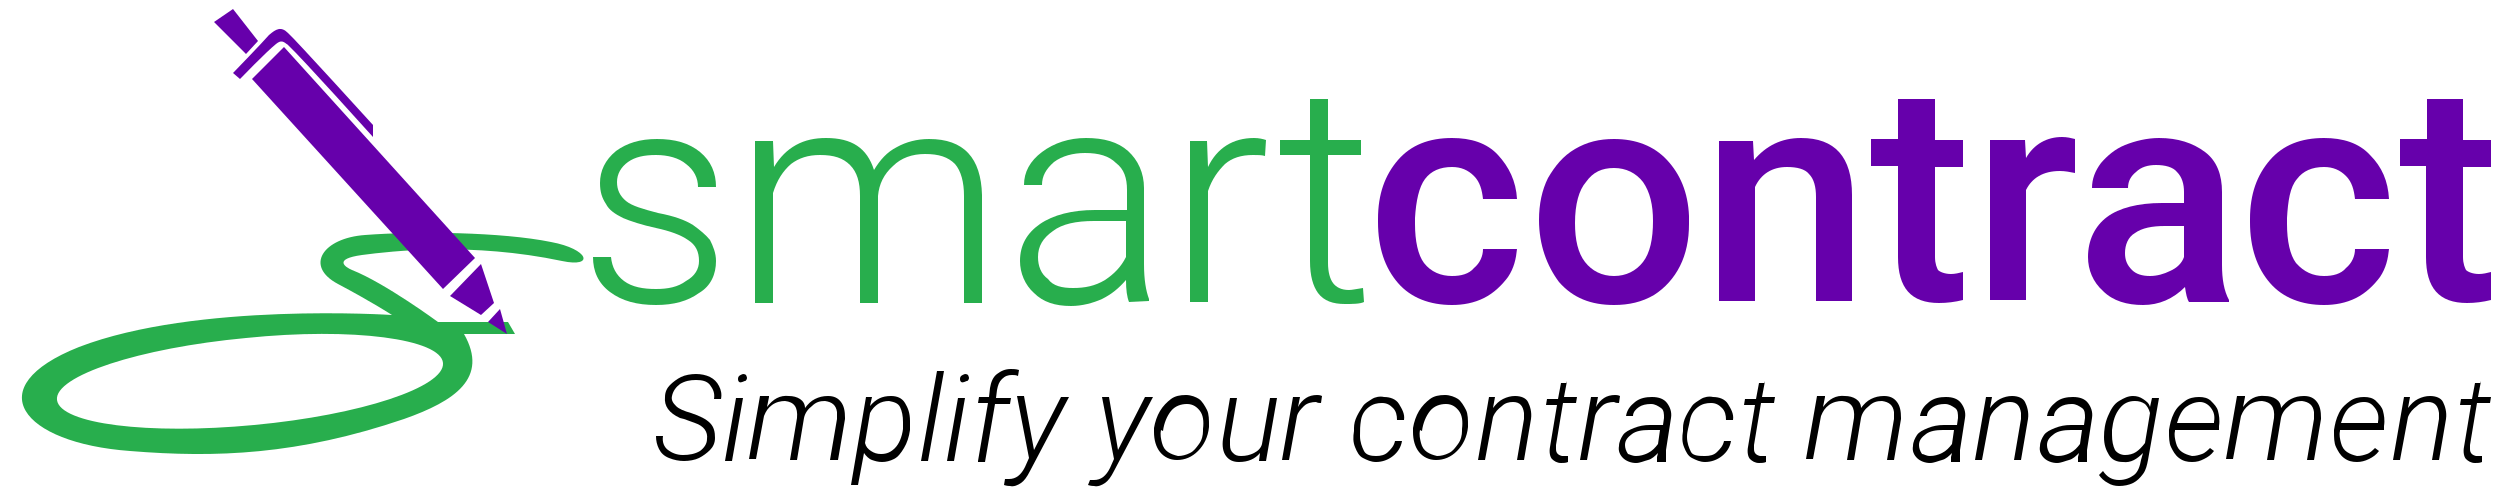 <?xml version="1.0" encoding="utf-8"?>
<!-- Generator: Adobe Illustrator 21.0.0, SVG Export Plug-In . SVG Version: 6.00 Build 0)  -->
<svg version="1.1" id="Layer_1" xmlns="http://www.w3.org/2000/svg" xmlns:xlink="http://www.w3.org/1999/xlink" x="0px" y="0px"
	 viewBox="0 0 250 49.8" style="enable-background:new 0 0 250 49.8;" xml:space="preserve">
<style type="text/css">
	.st0{fill:#28AE4D;}
	.st1{enable-background:new    ;}
	.st2{fill:#6600AB;}
</style>
<g>
	<g>
		<path d="M70.7,43.9c0.1-0.7-0.3-1.3-1.2-1.6l-1.1-0.4l-0.4-0.1c-1.1-0.5-1.6-1.2-1.5-2.1c0-0.5,0.2-0.9,0.5-1.2s0.7-0.6,1.1-0.8
			s1-0.3,1.5-0.3c0.5,0,1,0.1,1.4,0.3s0.7,0.5,0.9,0.9s0.3,0.8,0.2,1.3h-0.7c0.1-0.6-0.1-1-0.4-1.4S70.2,38,69.6,38
			c-0.6,0-1.1,0.1-1.6,0.4c-0.4,0.3-0.7,0.7-0.8,1.2c-0.1,0.4,0.1,0.7,0.4,1c0.3,0.3,0.8,0.5,1.5,0.7c0.9,0.3,1.5,0.6,1.9,1
			s0.5,0.9,0.5,1.5c0,0.5-0.2,0.9-0.5,1.2s-0.7,0.6-1.1,0.8s-1,0.3-1.5,0.3c-0.5,0-1-0.1-1.5-0.3s-0.8-0.5-1-0.9s-0.3-0.8-0.3-1.3
			h0.7c-0.1,0.6,0.1,1.1,0.5,1.4s0.9,0.5,1.5,0.5s1.2-0.1,1.7-0.4C70.4,44.8,70.7,44.4,70.7,43.9z"/>
		<path d="M73.2,46.1h-0.7l1.1-6.3h0.7L73.2,46.1z M73.8,37.9c0-0.3,0.2-0.4,0.5-0.5c0.2,0,0.3,0.1,0.3,0.1s0.1,0.2,0.1,0.3
			c0,0.1-0.1,0.3-0.2,0.3s-0.2,0.1-0.3,0.1C74,38.3,73.8,38.2,73.8,37.9z"/>
		<path d="M76.9,39.7l-0.2,1c0.6-0.8,1.3-1.2,2.2-1.1c0.4,0,0.8,0.1,1.1,0.3s0.5,0.5,0.5,0.9c0.3-0.4,0.6-0.7,1-0.9s0.8-0.3,1.3-0.3
			c0.6,0,1,0.2,1.3,0.6s0.4,0.9,0.4,1.6l0,0.1l-0.7,4.1H83l0.7-4.1c0-0.2,0-0.4,0-0.7c-0.1-0.7-0.5-1-1.2-1.1
			c-0.5,0-0.9,0.1-1.3,0.5c-0.4,0.3-0.7,0.7-0.8,1.2l-0.7,4.2H79l0.7-4.2c0.1-1.1-0.3-1.6-1.2-1.7c-0.4,0-0.9,0.1-1.3,0.4
			c-0.4,0.3-0.6,0.6-0.8,1.1l-0.8,4.3h-0.7l1.1-6.3H76.9z"/>
		<path d="M88.2,46.2c-0.4,0-0.7-0.1-1-0.2s-0.6-0.4-0.8-0.7l-0.6,3.2h-0.7l1.5-8.8h0.6l-0.2,0.9c0.6-0.7,1.2-1,2.1-1
			c0.6,0,1.1,0.2,1.4,0.7s0.5,1,0.5,1.8c0,0.2,0,0.5,0,0.7l0,0.2c-0.1,0.7-0.3,1.3-0.6,1.8s-0.6,0.9-1,1.1S88.6,46.2,88.2,46.2z
			 M90.3,42.8l0-0.6c0-0.6-0.1-1.1-0.3-1.5c-0.2-0.4-0.6-0.5-1.1-0.6c-0.4,0-0.8,0.1-1.1,0.3c-0.3,0.2-0.6,0.5-0.8,0.9l-0.5,3
			c0.1,0.4,0.3,0.6,0.6,0.8c0.3,0.2,0.6,0.3,1,0.3c0.6,0,1-0.2,1.4-0.6c0.4-0.4,0.7-1.1,0.8-1.9L90.3,42.8z"/>
		<path d="M92.8,46.1h-0.7l1.6-9h0.7L92.8,46.1z"/>
		<path d="M95.4,46.1h-0.7l1.1-6.3h0.7L95.4,46.1z M96,37.9c0-0.3,0.2-0.4,0.5-0.5c0.2,0,0.3,0.1,0.3,0.1s0.1,0.2,0.1,0.3
			c0,0.1-0.1,0.3-0.2,0.3s-0.2,0.1-0.3,0.1C96.2,38.3,96,38.2,96,37.9z"/>
		<path d="M97.8,46.1l1-5.8h-1l0.1-0.6h1l0.1-0.9c0.1-0.6,0.3-1.1,0.7-1.4s0.8-0.5,1.4-0.5c0.2,0,0.5,0,0.8,0.1l-0.1,0.6
			c-0.2-0.1-0.4-0.1-0.6-0.1c-0.4,0-0.7,0.1-1,0.4s-0.4,0.6-0.5,1.1l-0.1,0.8h1.5l-0.1,0.6h-1.5l-1,5.8H97.8z"/>
		<path d="M103.4,45l2.7-5.3h0.8l-3.9,7.4c-0.3,0.6-0.6,1-0.9,1.2s-0.7,0.4-1.1,0.3c-0.1,0-0.3,0-0.6-0.1l0.1-0.6l0.4,0
			c0.7,0,1.2-0.4,1.6-1.2l0.4-0.9l-1.2-6.2h0.7L103.4,45z"/>
		<path d="M111.8,45l2.7-5.3h0.8l-3.9,7.4c-0.3,0.6-0.6,1-0.9,1.2s-0.7,0.4-1.1,0.3c-0.1,0-0.3,0-0.6-0.1L109,48l0.4,0
			c0.7,0,1.2-0.4,1.6-1.2l0.4-0.9l-1.2-6.2h0.7L111.8,45z"/>
		<path d="M115.4,42.8c0.1-0.6,0.3-1.2,0.6-1.7s0.7-0.9,1.1-1.2s0.9-0.4,1.5-0.4c0.5,0,1,0.2,1.3,0.4s0.6,0.7,0.8,1.1s0.2,1,0.2,1.6
			l0,0.1c-0.1,1-0.5,1.8-1.1,2.4s-1.3,0.9-2.1,0.9c-0.7,0-1.3-0.3-1.7-0.8s-0.6-1.2-0.6-2l0-0.3L115.4,42.8z M116.1,43
			c-0.1,0.5,0,0.9,0.1,1.3s0.3,0.7,0.6,0.9s0.6,0.3,1,0.4c0.4,0,0.8-0.1,1.2-0.3s0.6-0.5,0.9-0.9s0.4-0.9,0.4-1.3l0-0.2
			c0.1-0.8,0-1.4-0.3-1.8s-0.7-0.7-1.3-0.7c-0.6,0-1.2,0.2-1.6,0.7s-0.7,1.2-0.8,2L116.1,43z"/>
		<path d="M126,45.3c-0.5,0.6-1.2,0.9-2.1,0.9c-0.6,0-1-0.2-1.3-0.6s-0.4-1-0.3-1.7l0.7-4.1h0.7l-0.7,4.1c0,0.2,0,0.4,0,0.6
			c0,0.4,0.1,0.6,0.3,0.8s0.4,0.3,0.8,0.3c0.5,0,0.9-0.1,1.3-0.3s0.7-0.5,0.8-0.9l0.8-4.6h0.7l-1.1,6.3h-0.7L126,45.3z"/>
		<path d="M132.1,40.3c-0.2,0-0.3,0-0.5-0.1c-0.4,0-0.9,0.1-1.2,0.4s-0.6,0.6-0.7,1l-0.8,4.4h-0.7l1.1-6.3h0.7l-0.2,1
			c0.2-0.4,0.5-0.7,0.8-0.9s0.7-0.3,1.1-0.3c0.1,0,0.3,0,0.5,0.1L132.1,40.3z"/>
		<path d="M137.6,45.6c0.5,0,0.9-0.1,1.2-0.4s0.6-0.6,0.7-1.1h0.7c-0.1,0.6-0.4,1.1-0.9,1.5s-1.1,0.6-1.7,0.6
			c-0.5,0-0.9-0.2-1.3-0.4s-0.6-0.6-0.8-1.1s-0.2-1-0.1-1.6l0-0.3c0-0.4,0.1-0.8,0.3-1.2s0.4-0.7,0.6-1s0.6-0.5,0.9-0.7
			s0.8-0.3,1.2-0.2c0.6,0,1.2,0.2,1.5,0.7s0.6,1,0.5,1.6l-0.7,0c0-0.5-0.1-0.9-0.4-1.2s-0.6-0.5-1.1-0.5c-0.5,0-0.9,0.1-1.3,0.4
			s-0.7,0.7-0.8,1.3S136,43,136,43.6c0,0.6,0.2,1.1,0.4,1.5S137.1,45.6,137.6,45.6z"/>
		<path d="M141.3,42.8c0.1-0.6,0.3-1.2,0.6-1.7s0.7-0.9,1.1-1.2s0.9-0.4,1.5-0.4c0.5,0,1,0.2,1.3,0.4s0.6,0.7,0.8,1.1s0.2,1,0.2,1.6
			l0,0.1c-0.1,1-0.5,1.8-1.1,2.4s-1.3,0.9-2.1,0.9c-0.7,0-1.3-0.3-1.7-0.8s-0.6-1.2-0.6-2l0-0.3L141.3,42.8z M142,43
			c-0.1,0.5,0,0.9,0.1,1.3s0.3,0.7,0.6,0.9s0.6,0.3,1,0.4c0.4,0,0.8-0.1,1.2-0.3s0.6-0.5,0.9-0.9s0.4-0.9,0.4-1.3l0-0.2
			c0.1-0.8,0-1.4-0.3-1.8s-0.7-0.7-1.3-0.7c-0.6,0-1.2,0.2-1.6,0.7s-0.7,1.2-0.8,2L142,43z"/>
		<path d="M149.5,39.7l-0.2,1.1c0.3-0.4,0.6-0.7,1-0.9s0.8-0.3,1.2-0.3c0.6,0,1.1,0.2,1.3,0.6s0.4,1,0.3,1.7l-0.7,4.1h-0.7l0.7-4.1
			c0-0.2,0-0.4,0-0.6c-0.1-0.7-0.4-1.1-1.1-1.1c-0.4,0-0.8,0.1-1.1,0.4c-0.4,0.3-0.7,0.6-0.9,1.1l-0.8,4.3h-0.7l1.1-6.3H149.5z"/>
		<path d="M156.7,38.1l-0.3,1.6h1.3l-0.1,0.6h-1.3l-0.7,4.2l0,0.4c0,0.4,0.2,0.6,0.6,0.7c0.1,0,0.3,0,0.6,0l0,0.6
			c-0.2,0.1-0.5,0.1-0.7,0.1c-0.4,0-0.7-0.2-0.9-0.4s-0.3-0.7-0.2-1.2l0.7-4.2h-1.1l0.1-0.6h1.1l0.3-1.6H156.7z"/>
		<path d="M161.9,40.3c-0.2,0-0.3,0-0.5-0.1c-0.4,0-0.9,0.1-1.2,0.4s-0.6,0.6-0.7,1l-0.8,4.4H158l1.1-6.3h0.7l-0.2,1
			c0.2-0.4,0.5-0.7,0.8-0.9s0.7-0.3,1.1-0.3c0.1,0,0.3,0,0.5,0.1L161.9,40.3z"/>
		<path d="M165.7,46.1c0-0.1,0-0.3,0-0.4l0.1-0.4c-0.3,0.3-0.6,0.6-1,0.7s-0.8,0.3-1.2,0.3c-0.5,0-1-0.2-1.3-0.5s-0.5-0.7-0.4-1.2
			c0-0.4,0.2-0.8,0.4-1.1s0.6-0.5,1.1-0.7s1-0.3,1.6-0.3l1.3,0l0.1-0.7c0-0.4,0-0.8-0.3-1s-0.6-0.4-1-0.4c-0.5,0-0.9,0.1-1.2,0.3
			s-0.6,0.5-0.6,0.9h-0.7c0.1-0.6,0.4-1,0.9-1.4s1.1-0.5,1.7-0.5c0.7,0,1.2,0.2,1.5,0.6s0.5,0.9,0.4,1.5l-0.5,3.2l0,0.5
			c0,0.2,0,0.4,0,0.6l0,0.1H165.7z M163.6,45.6c0.4,0,0.8-0.1,1.2-0.3c0.4-0.2,0.7-0.5,1-0.9l0.2-1.4l-1.1,0c-0.7,0-1.3,0.1-1.7,0.4
			c-0.4,0.3-0.7,0.6-0.7,1.1c0,0.3,0.1,0.6,0.3,0.9C162.9,45.4,163.2,45.6,163.6,45.6z"/>
		<path d="M170.5,45.6c0.5,0,0.9-0.1,1.2-0.4s0.6-0.6,0.7-1.1h0.7c-0.1,0.6-0.4,1.1-0.9,1.5s-1.1,0.6-1.7,0.6
			c-0.5,0-0.9-0.2-1.3-0.4s-0.6-0.6-0.8-1.1s-0.2-1-0.1-1.6l0-0.3c0-0.4,0.1-0.8,0.3-1.2s0.4-0.7,0.6-1s0.6-0.5,0.9-0.7
			s0.8-0.3,1.2-0.2c0.6,0,1.2,0.2,1.5,0.7s0.6,1,0.5,1.6l-0.7,0c0-0.5-0.1-0.9-0.4-1.2s-0.6-0.5-1.1-0.5c-0.5,0-0.9,0.1-1.3,0.4
			s-0.7,0.7-0.8,1.3s-0.3,1.1-0.3,1.7c0,0.6,0.2,1.1,0.4,1.5S170,45.6,170.5,45.6z"/>
		<path d="M176.5,38.1l-0.3,1.6h1.3l-0.1,0.6h-1.3l-0.7,4.2l0,0.4c0,0.4,0.2,0.6,0.6,0.7c0.1,0,0.3,0,0.6,0l0,0.6
			c-0.2,0.1-0.5,0.1-0.7,0.1c-0.4,0-0.7-0.2-0.9-0.4s-0.3-0.7-0.2-1.2l0.7-4.2h-1.1l0.1-0.6h1.1l0.3-1.6H176.5z"/>
		<path d="M182.5,39.7l-0.2,1c0.6-0.8,1.3-1.2,2.2-1.1c0.4,0,0.8,0.1,1.1,0.3s0.5,0.5,0.5,0.9c0.3-0.4,0.6-0.7,1-0.9
			s0.8-0.3,1.3-0.3c0.6,0,1,0.2,1.3,0.6s0.4,0.9,0.4,1.6l0,0.1l-0.7,4.1h-0.7l0.7-4.1c0-0.2,0-0.4,0-0.7c-0.1-0.7-0.5-1-1.2-1.1
			c-0.5,0-0.9,0.1-1.3,0.5c-0.4,0.3-0.7,0.7-0.8,1.2l-0.7,4.2h-0.7l0.7-4.2c0.1-1.1-0.3-1.6-1.2-1.7c-0.4,0-0.9,0.1-1.3,0.4
			c-0.4,0.3-0.6,0.6-0.8,1.1l-0.8,4.3h-0.7l1.1-6.3H182.5z"/>
		<path d="M195.1,46.1c0-0.1,0-0.3,0-0.4l0.1-0.4c-0.3,0.3-0.6,0.6-1,0.7s-0.8,0.3-1.2,0.3c-0.5,0-1-0.2-1.3-0.5s-0.5-0.7-0.4-1.2
			c0-0.4,0.2-0.8,0.4-1.1s0.6-0.5,1.1-0.7s1-0.3,1.6-0.3l1.3,0l0.1-0.7c0-0.4,0-0.8-0.3-1s-0.6-0.4-1-0.4c-0.5,0-0.9,0.1-1.2,0.3
			s-0.6,0.5-0.6,0.9h-0.7c0.1-0.6,0.4-1,0.9-1.4s1.1-0.5,1.7-0.5c0.7,0,1.2,0.2,1.5,0.6s0.5,0.9,0.4,1.5l-0.5,3.2l0,0.5
			c0,0.2,0,0.4,0,0.6l0,0.1H195.1z M193,45.6c0.4,0,0.8-0.1,1.2-0.3c0.4-0.2,0.7-0.5,1-0.9l0.2-1.4l-1.1,0c-0.7,0-1.3,0.1-1.7,0.4
			c-0.4,0.3-0.7,0.6-0.7,1.1c0,0.3,0.1,0.6,0.3,0.9C192.4,45.4,192.6,45.6,193,45.6z"/>
		<path d="M199.2,39.7l-0.2,1.1c0.3-0.4,0.6-0.7,1-0.9s0.8-0.3,1.2-0.3c0.6,0,1.1,0.2,1.3,0.6s0.4,1,0.3,1.7l-0.7,4.1h-0.7l0.7-4.1
			c0-0.2,0-0.4,0-0.6c-0.1-0.7-0.4-1.1-1.1-1.1c-0.4,0-0.8,0.1-1.1,0.4c-0.4,0.3-0.7,0.6-0.9,1.1l-0.8,4.3h-0.7l1.1-6.3H199.2z"/>
		<path d="M207.8,46.1c0-0.1,0-0.3,0-0.4l0.1-0.4c-0.3,0.3-0.6,0.6-1,0.7s-0.8,0.3-1.2,0.3c-0.5,0-1-0.2-1.3-0.5s-0.5-0.7-0.4-1.2
			c0-0.4,0.2-0.8,0.4-1.1s0.6-0.5,1.1-0.7s1-0.3,1.6-0.3l1.3,0l0.1-0.7c0-0.4,0-0.8-0.3-1s-0.6-0.4-1-0.4c-0.5,0-0.9,0.1-1.2,0.3
			s-0.6,0.5-0.6,0.9h-0.7c0.1-0.6,0.4-1,0.9-1.4s1.1-0.5,1.7-0.5c0.7,0,1.2,0.2,1.5,0.6s0.5,0.9,0.4,1.5l-0.5,3.2l0,0.5
			c0,0.2,0,0.4,0,0.6l0,0.1H207.8z M205.8,45.6c0.4,0,0.8-0.1,1.2-0.3c0.4-0.2,0.7-0.5,1-0.9l0.2-1.4l-1.1,0c-0.7,0-1.3,0.1-1.7,0.4
			c-0.4,0.3-0.7,0.6-0.7,1.1c0,0.3,0.1,0.6,0.3,0.9C205.1,45.4,205.4,45.6,205.8,45.6z"/>
		<path d="M213.3,39.6c0.4,0,0.7,0.1,1,0.3s0.6,0.4,0.7,0.8l0.2-0.9h0.7l-1.1,6.2c-0.1,0.5-0.2,1-0.5,1.4s-0.6,0.7-1,0.9
			s-0.9,0.3-1.4,0.3c-0.4,0-0.8-0.1-1.1-0.3c-0.4-0.2-0.7-0.5-0.9-0.8l0.4-0.4c0.4,0.6,0.9,0.9,1.6,0.9c0.6,0,1.1-0.2,1.5-0.5
			s0.6-0.9,0.7-1.5l0.2-0.7c-0.6,0.6-1.2,1-2,0.9c-0.6,0-1.1-0.2-1.4-0.7s-0.5-1-0.5-1.8c0-0.7,0.1-1.4,0.4-2.1s0.6-1.2,1.1-1.5
			S212.8,39.6,213.3,39.6z M211.2,43l0,0.5c0,0.6,0.1,1.1,0.3,1.5c0.2,0.3,0.6,0.5,1,0.5c0.4,0,0.8-0.1,1.1-0.3
			c0.3-0.2,0.6-0.5,0.9-0.9l0.5-3c-0.1-0.4-0.3-0.7-0.5-0.9c-0.3-0.2-0.6-0.3-1-0.3c-0.6,0-1.1,0.2-1.5,0.7
			C211.5,41.4,211.3,42.1,211.2,43z"/>
		<path d="M219.2,46.2c-0.5,0-0.9-0.1-1.3-0.4s-0.6-0.7-0.8-1.1s-0.2-1-0.2-1.5l0-0.2c0.1-0.6,0.2-1.1,0.5-1.7s0.7-0.9,1.1-1.2
			s0.9-0.4,1.4-0.4c0.5,0,0.9,0.1,1.2,0.4s0.6,0.6,0.7,1s0.2,0.9,0.1,1.5l0,0.4h-4.4l0,0.1c-0.1,0.4,0,0.8,0.1,1.2s0.3,0.7,0.6,0.9
			s0.6,0.3,1,0.4c0.4,0,0.7-0.1,1-0.2s0.6-0.4,0.8-0.6l0.4,0.3c-0.3,0.4-0.6,0.6-1,0.8S219.7,46.2,219.2,46.2z M220,40.2
			c-0.5,0-1,0.2-1.4,0.5s-0.7,0.9-0.9,1.6l3.7,0l0-0.1c0.1-0.6,0-1-0.3-1.4S220.4,40.2,220,40.2z"/>
		<path d="M224.5,39.7l-0.2,1c0.6-0.8,1.3-1.2,2.2-1.1c0.4,0,0.8,0.1,1.1,0.3s0.5,0.5,0.5,0.9c0.3-0.4,0.6-0.7,1-0.9
			s0.8-0.3,1.3-0.3c0.6,0,1,0.2,1.3,0.6s0.4,0.9,0.4,1.6l0,0.1l-0.7,4.1h-0.7l0.7-4.1c0-0.2,0-0.4,0-0.7c-0.1-0.7-0.5-1-1.2-1.1
			c-0.5,0-0.9,0.1-1.3,0.5c-0.4,0.3-0.7,0.7-0.8,1.2l-0.7,4.2h-0.7l0.7-4.2c0.1-1.1-0.3-1.6-1.2-1.7c-0.4,0-0.9,0.1-1.3,0.4
			c-0.4,0.3-0.6,0.6-0.8,1.1l-0.8,4.3h-0.7l1.1-6.3H224.5z"/>
		<path d="M235.7,46.2c-0.5,0-0.9-0.1-1.3-0.4s-0.6-0.7-0.8-1.1s-0.2-1-0.2-1.5l0-0.2c0.1-0.6,0.2-1.1,0.5-1.7s0.7-0.9,1.1-1.2
			s0.9-0.4,1.4-0.4c0.5,0,0.9,0.1,1.2,0.4s0.6,0.6,0.7,1s0.2,0.9,0.1,1.5l0,0.4h-4.4l0,0.1c-0.1,0.4,0,0.8,0.1,1.2s0.3,0.7,0.6,0.9
			s0.6,0.3,1,0.4c0.4,0,0.7-0.1,1-0.2s0.6-0.4,0.8-0.6l0.4,0.3c-0.3,0.4-0.6,0.6-1,0.8S236.1,46.2,235.7,46.2z M236.4,40.2
			c-0.5,0-1,0.2-1.4,0.5s-0.7,0.9-0.9,1.6l3.7,0l0-0.1c0.1-0.6,0-1-0.3-1.4S236.9,40.2,236.4,40.2z"/>
		<path d="M241,39.7l-0.2,1.1c0.3-0.4,0.6-0.7,1-0.9s0.8-0.3,1.2-0.3c0.6,0,1.1,0.2,1.3,0.6s0.4,1,0.3,1.7l-0.7,4.1h-0.7l0.7-4.1
			c0-0.2,0-0.4,0-0.6c-0.1-0.7-0.4-1.1-1.1-1.1c-0.4,0-0.8,0.1-1.1,0.4c-0.4,0.3-0.7,0.6-0.9,1.1l-0.8,4.3h-0.7l1.1-6.3H241z"/>
		<path d="M248.1,38.1l-0.3,1.6h1.3l-0.1,0.6h-1.3l-0.7,4.2l0,0.4c0,0.4,0.2,0.6,0.6,0.7c0.1,0,0.3,0,0.6,0l0,0.6
			c-0.2,0.1-0.5,0.1-0.7,0.1c-0.4,0-0.7-0.2-0.9-0.4s-0.3-0.7-0.2-1.2l0.7-4.2h-1.1l0.1-0.6h1.1l0.3-1.6H248.1z"/>
	</g>
	<g>
		<path class="st0" d="M55.1,24.2c-4.9-1-13.4-1.1-18.6-0.7c-4.2,0.3-6.1,3.1-2.7,4.9c3.4,1.8,5.4,3.1,5.4,3.1s-19.6-1.3-31.3,3.2
			c-10.1,4-5.8,9.6,5.1,10.4c8.6,0.7,16.8,0.4,27.4-3.2c5.1-1.8,8.5-4.1,6-8.5h5.1l-0.7-1.2h-7c0,0-5.3-3.9-8.6-5.2
			c-0.7-0.3-1.9-1.1,1-1.5c3-0.4,11-1.3,20,0.6C59.5,26.8,58.9,24.9,55.1,24.2z M44.3,36.3c0.2,2.4-8.2,5.2-18.9,6.2
			C14.8,43.5,6,42.4,5.7,40s8.2-5.2,18.9-6.2C35.3,32.7,44.1,33.9,44.3,36.3z"/>
		<polygon class="st0" points="51.4,33.4 51.4,33.4 51.4,33.5 		"/>
	</g>
	<g>
		<g class="st1">
			<path class="st0" d="M69.9,26.1c0-0.9-0.3-1.6-1.1-2.1c-0.7-0.5-1.8-0.9-3.2-1.2c-1.4-0.3-2.6-0.7-3.3-1
				c-0.8-0.4-1.4-0.8-1.7-1.4c-0.4-0.6-0.6-1.2-0.6-2.1c0-1.2,0.5-2.3,1.6-3.2c1.1-0.8,2.4-1.2,4.1-1.2c1.8,0,3.2,0.4,4.3,1.3
				c1.1,0.9,1.6,2.1,1.6,3.5h-1.8c0-0.9-0.4-1.7-1.2-2.3c-0.7-0.6-1.8-0.9-3-0.9s-2.1,0.2-2.8,0.7s-1.1,1.2-1.1,2
				c0,0.8,0.3,1.4,0.9,1.9c0.6,0.5,1.7,0.8,3.2,1.2c1.6,0.3,2.7,0.7,3.5,1.2C70,23,70.6,23.5,71,24c0.3,0.6,0.6,1.3,0.6,2.1
				c0,1.3-0.5,2.5-1.7,3.2c-1.1,0.8-2.5,1.2-4.3,1.2c-1.9,0-3.4-0.4-4.6-1.3s-1.7-2.1-1.7-3.5h1.8c0.1,1,0.5,1.8,1.3,2.4
				s1.9,0.8,3.2,0.8c1.2,0,2.2-0.2,3-0.8C69.5,27.6,69.9,26.9,69.9,26.1z"/>
			<path class="st0" d="M77.3,14.1l0.1,2.6c0.6-1,1.3-1.7,2.2-2.2c0.9-0.5,1.9-0.7,3-0.7c2.6,0,4.1,1,4.8,3.2c0.6-1,1.3-1.8,2.3-2.3
				c0.9-0.5,2-0.8,3.2-0.8c3.5,0,5.2,1.9,5.3,5.6v10.8h-1.8V19.6c0-1.4-0.3-2.5-0.9-3.2c-0.7-0.7-1.6-1-3-1c-1.3,0-2.4,0.4-3.2,1.2
				c-0.9,0.8-1.4,1.8-1.5,3v10.7h-1.8V19.6c0-1.4-0.3-2.4-1-3.1c-0.7-0.7-1.6-1-3-1c-1.2,0-2.1,0.3-2.9,0.9
				c-0.8,0.7-1.4,1.6-1.8,2.9v11h-1.8V14.1H77.3z"/>
			<path class="st0" d="M112.9,30.2c-0.2-0.5-0.3-1.2-0.3-2.2c-0.7,0.8-1.4,1.4-2.4,1.9c-0.9,0.4-2,0.7-3.1,0.7
				c-1.6,0-2.8-0.4-3.7-1.3c-0.9-0.8-1.4-2-1.4-3.2c0-1.6,0.7-2.8,2-3.7s3.2-1.4,5.5-1.4h3.2V19c0-1.2-0.3-2.1-1.1-2.7
				c-0.7-0.7-1.7-1-3.1-1c-1.2,0-2.3,0.3-3.1,0.9c-0.8,0.7-1.2,1.4-1.2,2.3h-1.8c0-1.3,0.6-2.4,1.8-3.3c1.2-0.9,2.7-1.4,4.4-1.4
				c1.8,0,3.2,0.4,4.2,1.3c1,0.9,1.6,2.2,1.6,3.7v7.6c0,1.6,0.2,2.7,0.5,3.5v0.2L112.9,30.2L112.9,30.2z M107.3,28.8
				c1.2,0,2.2-0.2,3.2-0.8c0.9-0.6,1.6-1.3,2.1-2.3v-3.6h-3.2c-1.8,0-3.2,0.3-4.1,1c-1,0.7-1.5,1.5-1.5,2.6c0,0.9,0.3,1.7,1,2.2
				C105.3,28.6,106.2,28.8,107.3,28.8z"/>
			<path class="st0" d="M126.5,15.6c-0.3-0.1-0.7-0.1-1.2-0.1c-1.2,0-2.1,0.3-2.8,0.9c-0.7,0.7-1.3,1.5-1.7,2.7v11.1h-1.8V14.1h1.7
				l0.1,2.6c0.9-1.9,2.5-2.9,4.6-2.9c0.5,0,0.9,0.1,1.2,0.2L126.5,15.6L126.5,15.6z"/>
			<path class="st0" d="M132.8,9.9v4.1h3.3v1.5h-3.3v10.8c0,0.9,0.2,1.6,0.5,2c0.3,0.4,0.8,0.7,1.6,0.7c0.3,0,0.7-0.1,1.4-0.2
				l0.1,1.4c-0.4,0.2-1.2,0.2-1.9,0.2c-1.2,0-2.1-0.3-2.7-1.1c-0.5-0.7-0.8-1.7-0.8-3.2V15.5h-3V14h3V9.9L132.8,9.9L132.8,9.9z"/>
		</g>
		<g class="st1">
			<path class="st2" d="M145.2,27.6c0.9,0,1.7-0.2,2.2-0.8c0.6-0.5,0.9-1.2,0.9-1.9h3.4c-0.1,1-0.3,1.9-0.9,2.8
				c-0.6,0.8-1.4,1.6-2.4,2.1s-2.1,0.7-3.2,0.7c-2.2,0-4.1-0.7-5.4-2.2s-2-3.5-2-6.1v-0.3c0-2.5,0.7-4.4,2-5.9
				c1.3-1.5,3.1-2.2,5.4-2.2c1.9,0,3.5,0.5,4.6,1.7s1.8,2.6,1.9,4.4h-3.4c-0.1-0.9-0.3-1.7-0.9-2.3c-0.6-0.6-1.3-0.9-2.2-0.9
				c-1.2,0-2.1,0.4-2.7,1.2c-0.6,0.8-0.9,2.2-1,3.9v0.6c0,1.7,0.3,3.1,0.9,3.9C143.1,27.2,144.1,27.6,145.2,27.6z"/>
			<path class="st2" d="M153.9,22c0-1.6,0.3-3,0.9-4.2c0.7-1.2,1.5-2.2,2.7-2.9c1.2-0.7,2.4-1,3.9-1c2.2,0,4,0.7,5.3,2.1
				c1.3,1.4,2.1,3.2,2.2,5.6v0.8c0,1.6-0.3,3-0.9,4.2c-0.6,1.2-1.5,2.2-2.6,2.9c-1.2,0.7-2.5,1-4,1c-2.3,0-4.1-0.7-5.5-2.3
				C154.7,26.6,153.9,24.5,153.9,22L153.9,22L153.9,22z M157.5,22.3c0,1.7,0.3,3,1,3.9c0.7,0.9,1.7,1.4,2.9,1.4s2.2-0.5,2.9-1.4
				c0.7-0.9,1-2.3,1-4.1c0-1.6-0.3-2.9-1-3.9c-0.7-0.9-1.7-1.4-2.9-1.4c-1.2,0-2.1,0.4-2.8,1.4C157.9,19,157.5,20.4,157.5,22.3z"/>
			<path class="st2" d="M175.3,14.1l0.1,1.9c1.2-1.4,2.7-2.2,4.7-2.2c3.4,0,5.1,1.9,5.1,5.7v10.6h-3.6V19.7c0-1-0.2-1.8-0.7-2.3
				c-0.4-0.5-1.2-0.7-2.2-0.7c-1.5,0-2.6,0.7-3.2,2v11.4h-3.6v-16H175.3z"/>
			<path class="st2" d="M193.5,10.1V14h2.8v2.7h-2.8v9c0,0.7,0.2,1.1,0.3,1.3c0.2,0.2,0.7,0.4,1.3,0.4c0.4,0,0.8-0.1,1.2-0.2v2.8
				c-0.8,0.2-1.6,0.3-2.4,0.3c-2.8,0-4.1-1.5-4.1-4.6v-9.1h-2.7v-2.7h2.7v-4H193.5z"/>
			<path class="st2" d="M207.5,17.3c-0.5-0.1-1-0.2-1.5-0.2c-1.7,0-2.8,0.7-3.4,1.9v11h-3.6v-16h3.5l0.1,1.8
				c0.8-1.4,2.1-2.1,3.6-2.1c0.5,0,0.9,0.1,1.3,0.2V17.3z"/>
			<path class="st2" d="M218.9,30.2c-0.2-0.3-0.3-0.8-0.4-1.5c-1.2,1.2-2.6,1.8-4.2,1.8c-1.6,0-3-0.4-4-1.4c-1-0.9-1.5-2.1-1.5-3.4
				c0-1.7,0.7-3.1,1.9-4s3.1-1.4,5.5-1.4h2.2v-1.1c0-0.8-0.2-1.5-0.7-2c-0.4-0.5-1.2-0.7-2.1-0.7c-0.8,0-1.5,0.2-2,0.7
				c-0.5,0.4-0.8,0.9-0.8,1.6h-3.6c0-0.9,0.3-1.7,0.9-2.5c0.6-0.7,1.4-1.4,2.4-1.8s2.2-0.7,3.4-0.7c1.9,0,3.4,0.5,4.6,1.4
				c1.2,0.9,1.7,2.3,1.7,4v7.3c0,1.4,0.2,2.6,0.7,3.5v0.2H218.9L218.9,30.2z M215,27.6c0.7,0,1.4-0.2,2-0.5c0.7-0.3,1.2-0.8,1.4-1.4
				v-3.1h-1.9c-1.3,0-2.3,0.2-3,0.7c-0.7,0.4-1,1.2-1,2c0,0.7,0.2,1.2,0.7,1.7C213.6,27.4,214.2,27.6,215,27.6z"/>
			<path class="st2" d="M232.4,27.6c0.9,0,1.7-0.2,2.2-0.8c0.6-0.5,0.9-1.2,0.9-1.9h3.4c-0.1,1-0.3,1.9-0.9,2.8
				c-0.6,0.8-1.4,1.6-2.4,2.1c-1,0.5-2.1,0.7-3.2,0.7c-2.2,0-4.1-0.7-5.4-2.2c-1.3-1.5-2-3.5-2-6.1v-0.3c0-2.5,0.7-4.4,2-5.9
				c1.3-1.5,3.1-2.2,5.4-2.2c1.9,0,3.5,0.5,4.6,1.7c1.2,1.2,1.8,2.6,1.9,4.4h-3.4c-0.1-0.9-0.3-1.7-0.9-2.3
				c-0.6-0.6-1.3-0.9-2.2-0.9c-1.2,0-2.1,0.4-2.7,1.2c-0.7,0.8-0.9,2.2-1,3.9v0.6c0,1.7,0.3,3.1,0.9,3.9
				C230.4,27.2,231.3,27.6,232.4,27.6z"/>
			<path class="st2" d="M246.3,10.1V14h2.8v2.7h-2.8v9c0,0.7,0.2,1.1,0.3,1.3c0.2,0.2,0.7,0.4,1.3,0.4c0.4,0,0.8-0.1,1.2-0.2v2.8
				c-0.8,0.2-1.6,0.3-2.4,0.3c-2.8,0-4.1-1.5-4.1-4.6v-9.1H240v-2.7h2.7v-4H246.3z"/>
		</g>
	</g>
	<g>
		<polygon class="st2" points="50,30.9 48.8,32.2 50.7,33.4 		"/>
		<polygon class="st2" points="48.1,26.4 49.4,30.3 48.1,31.5 45,29.6 		"/>
		<polygon class="st2" points="47.5,25.8 44.3,28.9 25.2,7.9 28.4,4.7 		"/>
		<polygon class="st2" points="21.4,2.2 23.3,0.9 25.8,4.1 24.6,5.4 		"/>
		<path class="st2" d="M23.3,7.3L24,7.9c0,0,2.6-2.7,3.6-3.5c0.5-0.4,0.7-0.3,1.2,0.1c1.3,1.2,8.5,9.2,8.5,9.2v-1.2
			c0,0-7.9-8.7-8.5-9.2c-0.7-0.7-1.2-0.4-1.9,0.2C26.3,4.2,23.3,7.3,23.3,7.3z"/>
	</g>
</g>
</svg>
